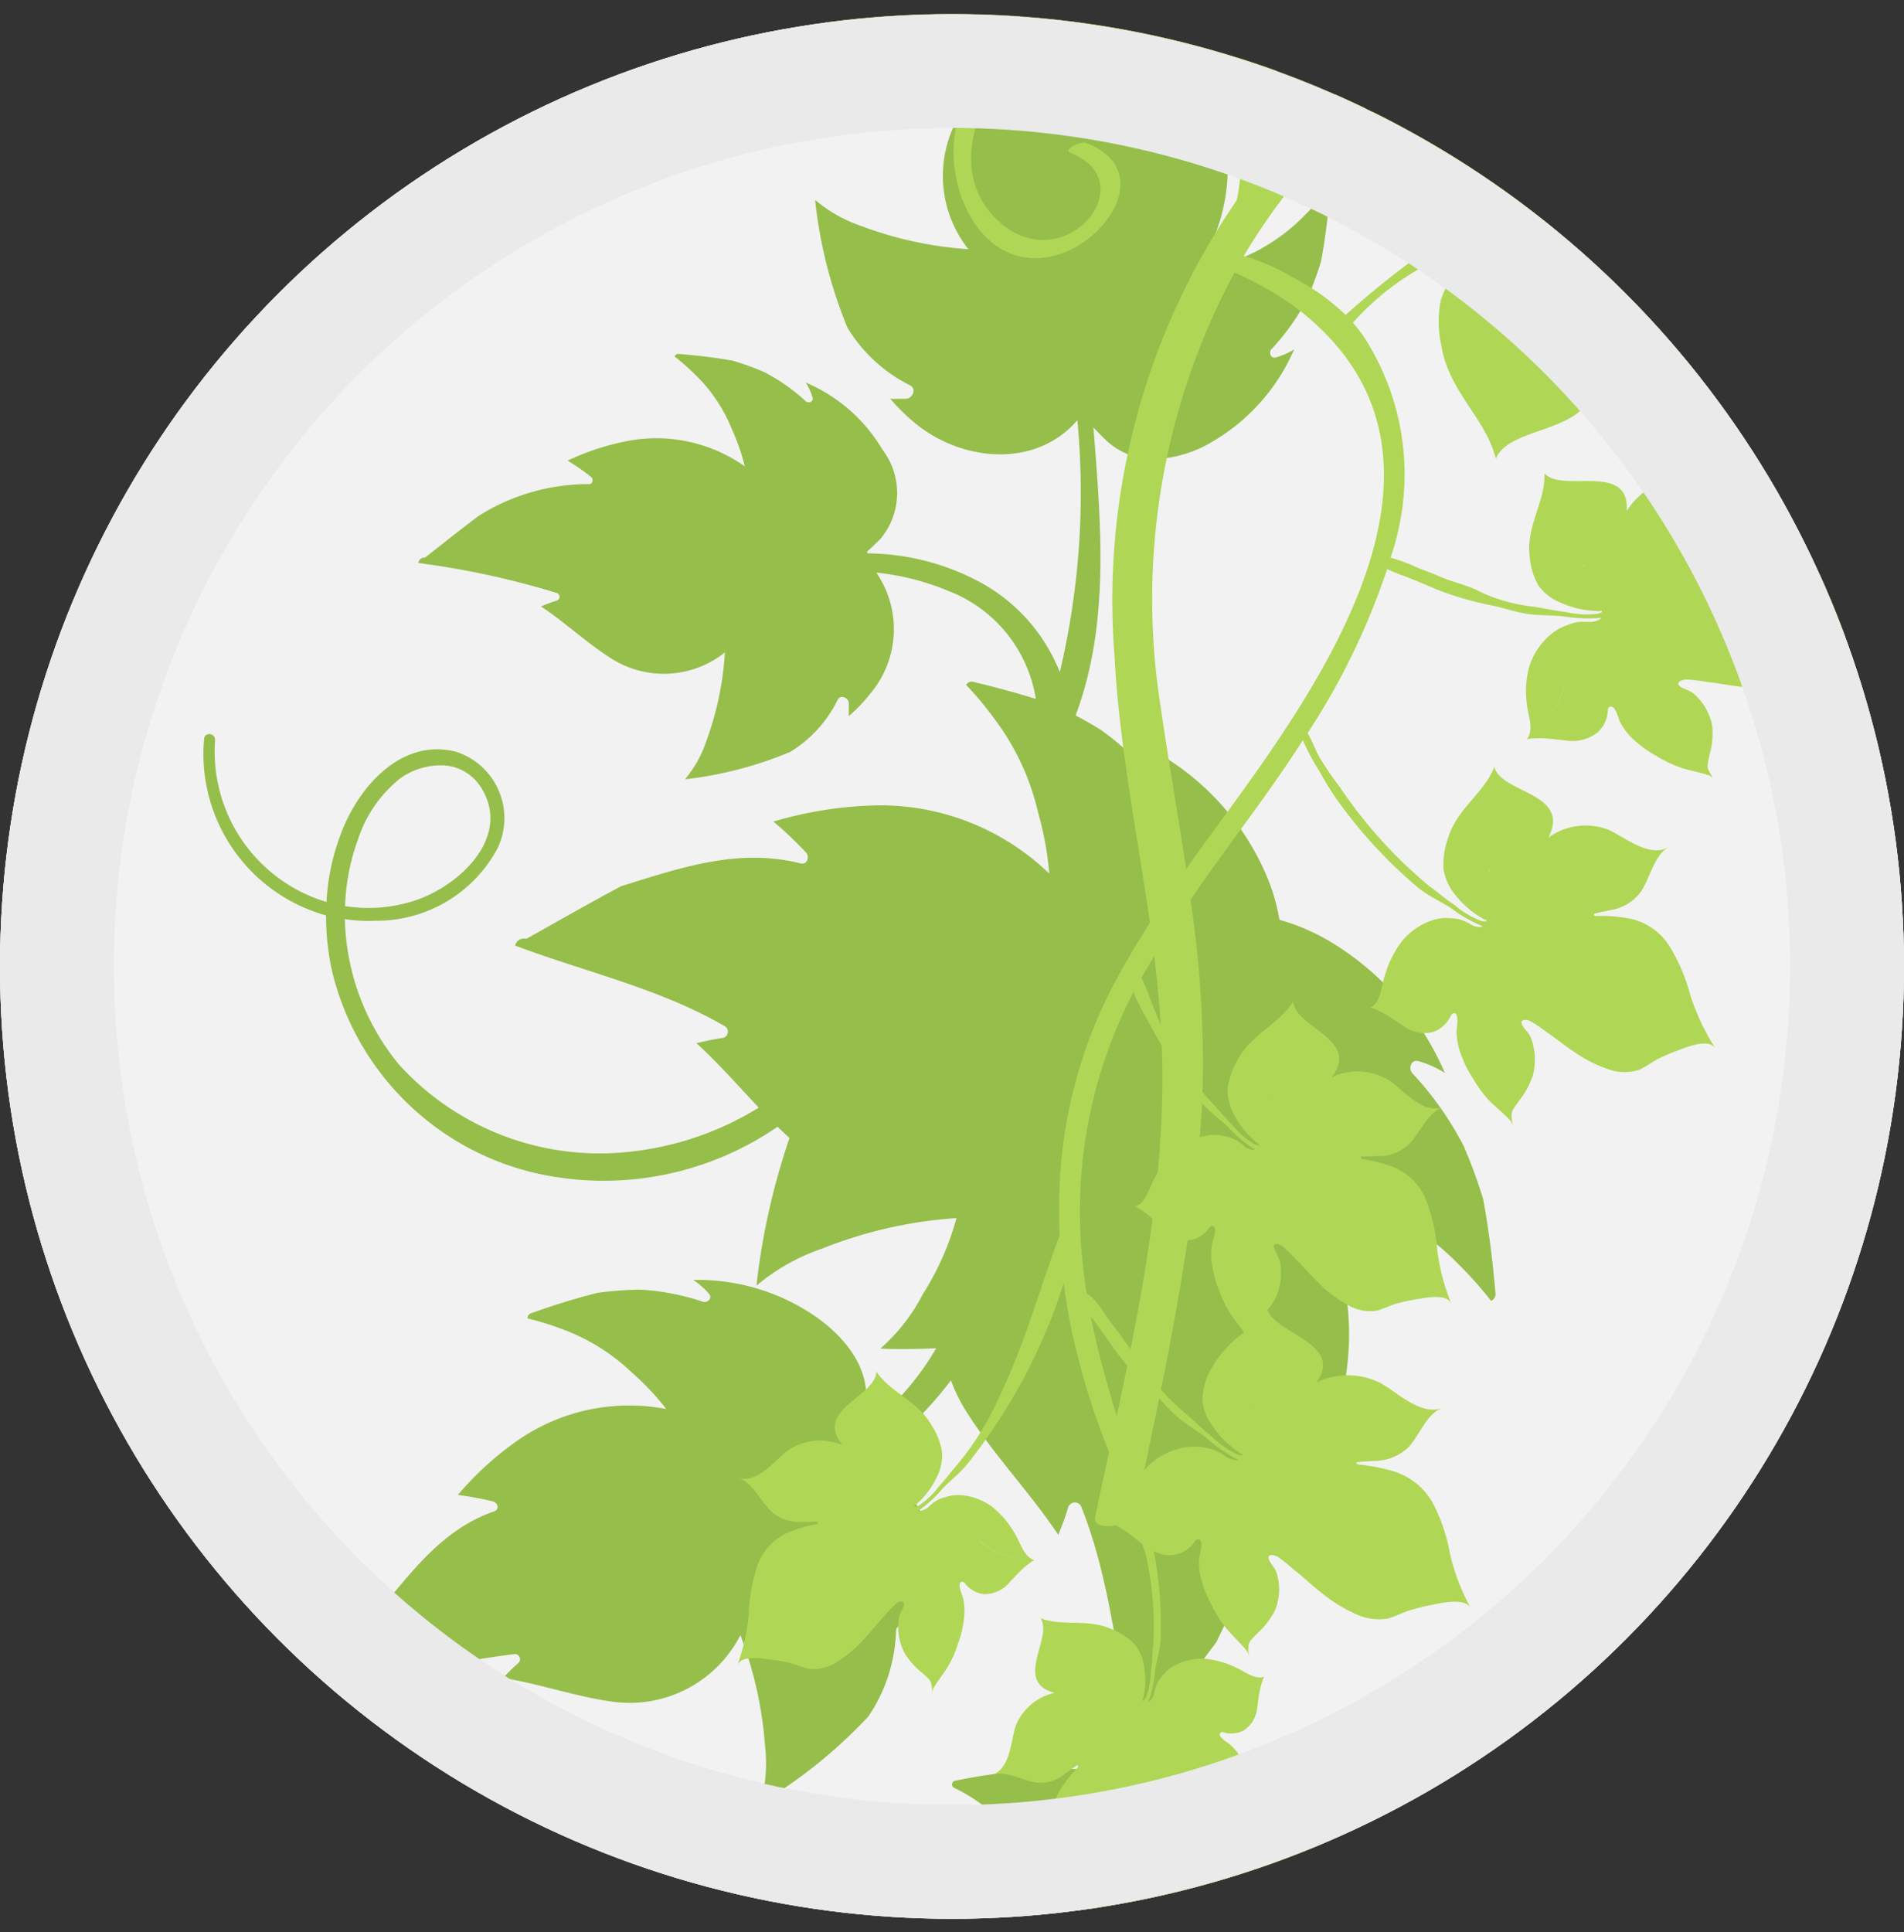 <svg xmlns="http://www.w3.org/2000/svg" width="67" height="67.976" viewBox="0 0 67 67.976"><rect x="0" y="0" width="67" height="67.976" fill="#333333" stroke="none"/><defs><style>.a{fill:#f2f2f2;}.a,.d{stroke:#eaeaea;stroke-width:4px;}.b{fill:#96be4b;stroke:rgba(0,0,0,0);stroke-miterlimit:10;}.c{fill:#afd755;}.d,.f{fill:none;}.e{stroke:none;}</style></defs><g transform="translate(-1495 -776.5)"><g class="a" transform="translate(1495 777)"><circle class="e" cx="33.5" cy="33.5" r="33.5"/><circle class="f" cx="33.5" cy="33.5" r="31.5"/></g><path class="b" d="M46.009,72.17a6.827,6.827,0,0,1-1.218-.553c-.177-.186-.353-.376-.538-.553a5.841,5.841,0,0,0-2.844-2.925.133.133,0,0,1,.029-.242,19.433,19.433,0,0,1,8.819.188,5.874,5.874,0,0,1,1.872,1.886.139.139,0,0,0,.253-.037,3.724,3.724,0,0,0,.031-1.031c.169.082.338.164.5.253a8.7,8.7,0,0,1,1.448.966,33.247,33.247,0,0,1-8.321,2.3A.138.138,0,0,0,46.009,72.17ZM34.768,66.729a13.811,13.811,0,0,0-.872-3.957,4.381,4.381,0,0,1-4.471,2.344c-1.313-.176-2.57-.626-3.882-.84.171-.176.341-.355.533-.518a.181.181,0,0,0-.137-.319,37.655,37.655,0,0,0-6.194,1.323.26.26,0,0,1,.131-.321c.011-.006.022-.011.033-.016.46-.877.93-1.8,1.434-2.706,1.111-1.338,2.174-2.715,3.9-3.308.184-.064.109-.31-.05-.343a11.117,11.117,0,0,0-1.24-.229A11.053,11.053,0,0,1,26.089,55.9a6.876,6.876,0,0,1,5.2-1.083,9.042,9.042,0,0,0-1.2-1.272,7.031,7.031,0,0,0-2.523-1.56,9.294,9.294,0,0,0-1.16-.355.184.184,0,0,1,.139-.188c.743-.265,1.527-.515,2.33-.715a13.012,13.012,0,0,1,1.462-.111,8.342,8.342,0,0,1,2.248.428c.157.043.335-.128.209-.277a2.644,2.644,0,0,0-.557-.491,7.306,7.306,0,0,1,4.365,1.328c1.2.873,2.1,2.138,1.565,3.652-.014.04-.028.079-.043.12.048.052.094.106.14.16a10,10,0,0,0,2.136-2.246c.136-.2.265-.406.386-.612-.389.019-.773.028-1.15.028-.247,0-.492,0-.733-.011a.309.309,0,0,1-.074-.012,6.544,6.544,0,0,0,1.49-1.913A9.79,9.79,0,0,0,41.5,48.1a15.5,15.5,0,0,0-4.709,1.066,7.171,7.171,0,0,0-2.321,1.305.311.311,0,0,1,0-.082,24.539,24.539,0,0,1,1.154-5.108c-.143-.129-.283-.26-.42-.394a10.811,10.811,0,0,1-8.532,1.627,9.6,9.6,0,0,1-7.144-7.095,8.985,8.985,0,0,1-.212-1.967,5.892,5.892,0,0,1-4.291-6.215c.022-.251.4-.2.385.052a5.524,5.524,0,0,0,3.921,5.691A7.829,7.829,0,0,1,20,34.189c.678-1.487,2.1-2.956,3.893-2.494a2.454,2.454,0,0,1,1.45,3.41,4.823,4.823,0,0,1-4.266,2.535,5.914,5.914,0,0,1-1.1-.057,8.364,8.364,0,0,0,1.891,5.1,9.543,9.543,0,0,0,8.142,3.082,10.8,10.8,0,0,0,4.532-1.552c-.723-.762-1.414-1.557-2.194-2.267.3-.068.6-.139.907-.18a.225.225,0,0,0,.075-.426c-2.3-1.33-4.9-1.9-7.362-2.827a.324.324,0,0,1,.355-.247l.046.006c1.076-.6,2.19-1.242,3.334-1.849,2.069-.642,4.113-1.356,6.313-.8.237.059.325-.25.181-.392a13.873,13.873,0,0,0-1.139-1.081,13.857,13.857,0,0,1,3.549-.568,8.56,8.56,0,0,1,6.159,2.4,11.3,11.3,0,0,0-.393-2.146A8.748,8.748,0,0,0,42.807,30.5a11.833,11.833,0,0,0-.969-1.159.228.228,0,0,1,.272-.1c.715.171,1.449.366,2.182.595a4.893,4.893,0,0,0-3.113-3.813,8.977,8.977,0,0,0-2.5-.63,3.511,3.511,0,0,1-.223,4.269,5.651,5.651,0,0,1-.746.779c0-.149,0-.3,0-.457-.007-.192-.3-.318-.393-.112A4.428,4.428,0,0,1,35.648,31.7a13.484,13.484,0,0,1-3.65.958l-.025,0-.022,0a4.127,4.127,0,0,0,.745-1.338A10.864,10.864,0,0,0,33.35,28.2a3.444,3.444,0,0,1-3.962.236c-.885-.551-1.64-1.28-2.511-1.855.18-.072.359-.145.549-.2a.142.142,0,0,0,.006-.273,29.7,29.7,0,0,0-4.867-1.053.205.205,0,0,1,.2-.188h.029c.613-.48,1.247-.986,1.9-1.476a7.248,7.248,0,0,1,3.862-1.112c.153.014.178-.187.075-.262a8.653,8.653,0,0,0-.815-.564,8.733,8.733,0,0,1,2.159-.7,5.4,5.4,0,0,1,4.075.9,7.158,7.158,0,0,0-.453-1.3,5.527,5.527,0,0,0-1.3-1.932,7.478,7.478,0,0,0-.717-.63.145.145,0,0,1,.16-.09c.618.05,1.261.124,1.9.24a10.225,10.225,0,0,1,1.083.393,6.551,6.551,0,0,1,1.473,1.032c.1.082.282.017.239-.13a2.11,2.11,0,0,0-.24-.531,5.738,5.738,0,0,1,2.7,2.362,2.51,2.51,0,0,1-.058,3.123c-.144.15-.309.311-.489.466l.03.061a8.484,8.484,0,0,1,4.043,1.063,6.187,6.187,0,0,1,2.714,3.112,27.321,27.321,0,0,0,.619-8.861c-1.441,1.677-3.987,1.474-5.647.156a6.889,6.889,0,0,1-.938-.91c.18.005.363,0,.553,0,.233-.007.388-.357.139-.476a5.361,5.361,0,0,1-2.2-2.029,16.328,16.328,0,0,1-1.13-4.428.247.247,0,0,1,0-.058,4.994,4.994,0,0,0,1.615.913,13.167,13.167,0,0,0,3.771.816,4.161,4.161,0,0,1-.529-4.288c-.676-.032-1.355-.106-2.034-.179a12.98,12.98,0,0,0-5.249.145.261.261,0,0,1-.245-.453,19.244,19.244,0,0,0,3.014-3.2,33.816,33.816,0,0,1,4.477-.3A33.357,33.357,0,0,1,56.97,9.61c-1.579.831-3.262,1.495-4.888,2.226a.223.223,0,0,1-.094.021.269.269,0,0,1-.256-.3q.123-.728.245-1.454a7.4,7.4,0,0,1-.95.563,6.444,6.444,0,0,1-1.2,4.253,8.635,8.635,0,0,0,1.579-.537,6.707,6.707,0,0,0,2.352-1.564,9,9,0,0,0,.768-.863.176.176,0,0,1,.108.194c-.066.749-.161,1.526-.306,2.3a12.142,12.142,0,0,1-.485,1.309,7.958,7.958,0,0,1-1.262,1.777c-.1.118-.023.339.156.29a2.514,2.514,0,0,0,.646-.287,6.951,6.951,0,0,1-2.882,3.25,4.268,4.268,0,0,1-2.041.613,2.423,2.423,0,0,1-1.741-.707c-.128-.123-.262-.26-.4-.408.271,3.448.577,6.916-.627,10.132.318.167.631.342.932.539a10.41,10.41,0,0,1,2.056,1.973c.134.152.436.094.405-.147a3.3,3.3,0,0,0-.248-.89,9.092,9.092,0,0,1,3.652,4.352,6.957,6.957,0,0,1,.375,1.361,7.4,7.4,0,0,1,1.693.712,9.982,9.982,0,0,1,4.128,4.675,3.645,3.645,0,0,0-.926-.414c-.257-.072-.368.246-.225.417a11.456,11.456,0,0,1,1.807,2.554,17.621,17.621,0,0,1,.692,1.881c.206,1.111.34,2.228.432,3.3a.253.253,0,0,1-.155.279,12.88,12.88,0,0,0-1.1-1.242,9.621,9.621,0,0,0-3.371-2.253,12.314,12.314,0,0,0-2.266-.776,9.4,9.4,0,0,1,1.6,7.078,15.186,15.186,0,0,1-1.2,3.76A15.135,15.135,0,0,0,53,56.16c-.131-.18-.481-.134-.455.132.239,2.48-.87,4.582-1.9,6.724-.847,1.143-1.723,2.248-2.552,3.318,0,.017,0,.033,0,.05a.355.355,0,0,1-.325.346c-.6-2.828-.8-5.746-1.868-8.455a.247.247,0,0,0-.474.012c-.095.331-.22.644-.343.957-1.008-1.51-2.282-2.818-3.245-4.351a5.81,5.81,0,0,1-.534-1.085c-.065.086-.13.172-.2.256a12.466,12.466,0,0,1-2.728,2.552,4.4,4.4,0,0,1,2.213,5.178,7.119,7.119,0,0,1-.458,1.294c-.073-.174-.155-.348-.243-.527-.109-.219-.51-.214-.516.076a5.63,5.63,0,0,1-.972,2.992,17.133,17.133,0,0,1-3.732,3.018.244.244,0,0,1-.055.024A5.256,5.256,0,0,0,34.768,66.729ZM21.894,32.655a4.553,4.553,0,0,0-1.453,2.119,7.505,7.505,0,0,0-.456,2.351,5.236,5.236,0,0,0,2.437-.19c1.564-.5,3.47-2.256,2.329-4.011a1.647,1.647,0,0,0-1.433-.751A2.454,2.454,0,0,0,21.894,32.655Z" transform="translate(1487.158 771.251)"/><path class="c" d="M74.346,147.775a5.6,5.6,0,0,1-.661-1.4,1.846,1.846,0,0,1,.147-1.469,4.449,4.449,0,0,1,.583-.774c.02-.025.092-.078.069-.119a.044.044,0,0,0-.027-.023c-.136.087-.261.187-.4.281a1.406,1.406,0,0,1-.98.333c-.516-.046-1.111-.449-1.615-.282.02-.008.041-.014.06-.023a.6.6,0,0,0,.159-.089c.432-.326.465-1.148.606-1.583a1.915,1.915,0,0,1,1.376-1.184l-.034-.01c-1.415-.4,0-1.946-.464-2.621l.027.013c.769.286,1.668-.008,2.5.386a2.276,2.276,0,0,1,.786.519,1.6,1.6,0,0,1,.329.742,2.784,2.784,0,0,1,.032.85,1.976,1.976,0,0,1-.035.2c0,.021-.01.065-.02.1a.116.116,0,0,1-.035.071h0c.013.012.024.023.038.034a.56.56,0,0,0,.085-.112,2.571,2.571,0,0,0,.181-.908c.046-.311.047-.644.082-.953a11.177,11.177,0,0,0-.278-3.242c-.037-.1-.075-.209-.112-.312-.18-.137-.355-.284-.54-.415a2.539,2.539,0,0,0-.286-.179l-.1-.059c-.392.082-.793.008-.727-.3.159-.757.324-1.516.489-2.276a25.9,25.9,0,0,1-1.363-4.5q-.138-.718-.231-1.445a19.867,19.867,0,0,1-3.4,6.375c-.263.328-.578.556-.863.856a4.559,4.559,0,0,1-.843.771l-.017.009a.276.276,0,0,0,.086,0,.554.554,0,0,0,.3-.157,1.371,1.371,0,0,1,.352-.25,2.442,2.442,0,0,1,.452-.131,1.635,1.635,0,0,1,.508.012,2.156,2.156,0,0,1,.938.411,3.332,3.332,0,0,1,.773.933c.177.287.293.735.6.887a.794.794,0,0,0,.1.038c-.056-.016-.194.107-.237.139a2.006,2.006,0,0,0-.223.186c-.146.138-.278.289-.417.428a1.144,1.144,0,0,1-.914.438.98.98,0,0,1-.607-.305c-.045-.046-.105-.154-.185-.132-.162.05.019.465.049.562a2.191,2.191,0,0,1,.023.838,3.708,3.708,0,0,1-.2.787,4.014,4.014,0,0,1-.32.746c-.148.259-.4.562-.552.835-.012.042-.023.085-.039.125a.767.767,0,0,0-.021-.265.365.365,0,0,0-.118-.232c-.073-.075-.156-.141-.233-.213a2.6,2.6,0,0,1-.609-.7,2.01,2.01,0,0,1-.186-1.2c.03-.17.136-.289.175-.443.057-.225-.194-.137-.281-.066a5.166,5.166,0,0,0-.417.446c-.257.265-.467.553-.725.815a4.073,4.073,0,0,1-.907.768,1.522,1.522,0,0,1-.988.263c-.235-.043-.465-.157-.7-.211a5.953,5.953,0,0,0-.675-.12c-.268-.032-1.037-.167-1.157.2.014-.047.027-.093.042-.14a7.034,7.034,0,0,0,.352-1.69,5.9,5.9,0,0,1,.285-1.618,1.977,1.977,0,0,1,1.031-1.188,4.834,4.834,0,0,1,.984-.313c.032-.008.125-.009.132-.059a.042.042,0,0,0-.009-.037c-.1-.005-.205,0-.307,0-.069,0-.14,0-.21,0a1.5,1.5,0,0,1-1.057-.312c-.419-.358-.69-1.073-1.231-1.238.024.007.045.013.068.017a.658.658,0,0,0,.194.022c.575-.02,1.111-.713,1.5-1a2.034,2.034,0,0,1,1.925-.185.3.3,0,0,0-.024-.028c-.982-1.22,1.2-1.691,1.209-2.562.005.008.01.016.014.024.492.721,1.456,1.021,1.934,1.876a2.418,2.418,0,0,1,.363.934,1.684,1.684,0,0,1-.169.849,2.99,2.99,0,0,1-.5.756,2.127,2.127,0,0,1-.157.156c-.015.014-.048.049-.079.077a.127.127,0,0,1-.074.039l0,0c0,.018.007.036.012.054a.559.559,0,0,0,.141-.045,2.775,2.775,0,0,0,.715-.678c.231-.242.437-.53.658-.779a10.373,10.373,0,0,0,1.491-2.422c.867-1.8,1.4-3.756,2.1-5.635q-.04-.841-.006-1.685a16.78,16.78,0,0,1,2.021-7.348c.368-.676.759-1.327,1.162-1.959-.444-3.119-1.079-6.2-1.246-9.383a24.818,24.818,0,0,1,4.3-16.034,5.878,5.878,0,0,0-.031-2.634l-.014-.007a2.716,2.716,0,0,0-.336-.157c-.236-.094-.482-.165-.718-.25a1.442,1.442,0,0,1-1-.817,1.229,1.229,0,0,1,.023-.862c.031-.077.121-.205.051-.285-.145-.16-.524.271-.62.359a2.791,2.791,0,0,1-.953.48,4.7,4.7,0,0,1-1.015.2A4.92,4.92,0,0,1,74.425,85c-.379-.028-.865-.158-1.264-.183a1.474,1.474,0,0,1-.163.022,1.12,1.12,0,0,0,.294-.166.469.469,0,0,0,.2-.263c.049-.126.083-.255.124-.384A3.274,3.274,0,0,1,74.1,82.94c.019-.024.04-.049.06-.074A5.069,5.069,0,0,0,71.643,84.8c-1.027,1.482-1.436,3.554.09,4.906,2.281,2.019,5.112-1.4,2.5-2.432-.3-.119.342-.435.561-.348,2.349.932.772,3.366-.968,3.91-2.861.891-4.326-2.807-3.479-4.966a6.543,6.543,0,0,1,3.315-3.288,33.352,33.352,0,0,1,6.4,1.328,4.645,4.645,0,0,0-.093.555l0,0a4.844,4.844,0,0,1,.093-.559c.47.147.937.3,1.4.471a6.068,6.068,0,0,1-.462.81c-.111.17-.269.342-.407.522a5.7,5.7,0,0,1,.316,2.147,21.069,21.069,0,0,1,2.627-2.649c.364.16.726.328,1.084.5a21.655,21.655,0,0,0-4.3,5.19,6.963,6.963,0,0,1,1.734.757,7.71,7.71,0,0,1,1.852,1.316,31.854,31.854,0,0,1,2.548-2.065c.577-.352,1.18-.527,1.777-.817l.146-.073h-.058a4.148,4.148,0,0,1-.755-.048,2.77,2.77,0,0,1-.762-.3,3.45,3.45,0,0,1-1.192-1.137,5.318,5.318,0,0,1-.656-1.84c-.055-.262-.067-.575-.109-.873q1.036.511,2.03,1.089.054.083.106.168l.009.007q-.053-.086-.107-.17a33.66,33.66,0,0,1,9.494,8.251c-.353.146-.684.3-.957.38a3.277,3.277,0,0,1-3.012-.778l.019.055a11.747,11.747,0,0,1-.692-1.341L91.7,93.4c.012.028.023.056.036.084a11.747,11.747,0,0,0,.692,1.341c.814,2.386-2.744,1.9-3.239,3.209,0-.014,0-.027-.007-.04-.346-1.367-1.642-2.346-1.9-3.9a3.971,3.971,0,0,1-.036-1.615,2.752,2.752,0,0,1,.725-1.19,4.774,4.774,0,0,1,1.165-.871,3.461,3.461,0,0,1,.322-.15c.032-.014.1-.05.164-.074a.4.4,0,0,1,.05-.015c.016-.058.031-.116.044-.175l0,0c-.055-.053-.035-.1.008-.125a.394.394,0,0,0-.2-.112.471.471,0,0,0-.1-.019,11.071,11.071,0,0,0-1.043.536c-.482.239-.951.561-1.422.816a9.361,9.361,0,0,0-2.8,2.144,4.946,4.946,0,0,1,.359.45,8.9,8.9,0,0,1,.967,7.813,6.168,6.168,0,0,1,1,.376c.245.091.478.176.715.282.492.217.986.3,1.461.553a5.768,5.768,0,0,0,1.817.508c.376.054.768.149,1.149.19a3.376,3.376,0,0,0,1.138.066.734.734,0,0,0,.164-.06.589.589,0,0,0-.027-.053l0,0a.148.148,0,0,1-.1.022c-.05,0-.1-.01-.128-.011-.086,0-.169-.01-.253-.019a3.442,3.442,0,0,1-.986-.286,1.755,1.755,0,0,1-.743-.584,2.386,2.386,0,0,1-.308-1.027c-.139-1.039.553-1.952.518-2.893,0-.011,0-.022,0-.032.24.282.755.277,1.284.274.811-.006,1.658-.012,1.612,1.011,0,.014,0,.025,0,.041a2.56,2.56,0,0,1,1.925-1.18c.162-.009.358,0,.568.012a2.588,2.588,0,0,0,1.527-.22,2.154,2.154,0,0,1-.329.2,8.891,8.891,0,0,0-1.05.557,8.891,8.891,0,0,1,1.05-.557,2.154,2.154,0,0,0,.329-.2.882.882,0,0,0,.166-.152c.018-.02.033-.041.05-.061-.391.509-.151,1.293-.3,1.879a1.764,1.764,0,0,1-.769.993c-.162.122-.328.231-.483.358a.042.042,0,0,0,.016.038c.04.036.129-.028.165-.043a6.331,6.331,0,0,1,1.135-.421,2.369,2.369,0,0,1,1.786.269,5.5,5.5,0,0,1,1.012.773q.478,1.058.884,2.153l-.1.1c-.19.18-.376.369-.548.568s-.318.46-.508.66a1.959,1.959,0,0,1-1.105.468,5.133,5.133,0,0,1-1.38-.008c-.421-.041-.815-.131-1.239-.173a6.541,6.541,0,0,0-.7-.085c-.13,0-.426.1-.215.252.141.1.322.125.468.247a1.982,1.982,0,0,1,.65,1.117,2.593,2.593,0,0,1-.085,1.007c-.022.114-.052.226-.068.34a.358.358,0,0,0,.05.274c.034.058.1.2.161.234-.04-.022-.078-.049-.117-.076-.33-.124-.779-.2-1.1-.312a4.351,4.351,0,0,1-.813-.4,3.9,3.9,0,0,1-.73-.513,2.2,2.2,0,0,1-.556-.711c-.038-.1-.156-.573-.342-.5-.089.035-.074.167-.081.238a1.1,1.1,0,0,1-.357.671,1.447,1.447,0,0,1-1.157.271c-.228-.02-.456-.052-.686-.067a2.8,2.8,0,0,0-.337,0c-.063,0-.274,0-.318.05a.769.769,0,0,0,.069-.1c.179-.336-.021-.787-.051-1.147a3.37,3.37,0,0,1,.076-1.312,2.463,2.463,0,0,1,.594-.991,2.135,2.135,0,0,1,.464-.36,3.03,3.03,0,0,1,.515-.2.95.95,0,0,1,.352-.038c.05,0,.1,0,.151,0a.726.726,0,0,0,.385-.075.408.408,0,0,0,.076-.063l-.022,0a5.622,5.622,0,0,1-1.323-.058c-.471-.049-.922-.018-1.395-.109-.362-.07-.722-.191-1.066-.265a11.3,11.3,0,0,1-1.971-.567c-.422-.181-.872-.372-1.307-.533-.081-.03-.27-.1-.447-.189a24.8,24.8,0,0,1-2.8,5.772c.17.274.286.633.439.885a11.6,11.6,0,0,0,.706,1.028,16.39,16.39,0,0,0,3.142,3.473c.3.212.59.471.9.672a3.009,3.009,0,0,0,.934.552.641.641,0,0,0,.163.014c0-.02,0-.04,0-.059l0,0a.14.14,0,0,1-.09-.022c-.04-.022-.083-.051-.1-.065a2,2,0,0,1-.205-.13,3.256,3.256,0,0,1-.717-.69,1.855,1.855,0,0,1-.389-.865,2.718,2.718,0,0,1,.159-1.094c.306-1.036,1.271-1.592,1.62-2.491,0-.007,0-.015.007-.023.224.931,2.678.9,1.923,2.451l-.017.035a2.247,2.247,0,0,1,2.109-.273c.491.218,1.234.83,1.856.709a1.777,1.777,0,0,1-.36.05,1.777,1.777,0,0,0,.36-.05.741.741,0,0,0,.2-.071l.067-.033c-.539.309-.654,1.144-1.017,1.628a1.65,1.65,0,0,1-1.057.6c-.187.044-.371.075-.554.126a.048.048,0,0,0,0,.042c.014.039.076.036.121.032a.269.269,0,0,1,.037,0,5.184,5.184,0,0,1,1.132.1,2.169,2.169,0,0,1,1.4,1.02,6.471,6.471,0,0,1,.7,1.668,7.866,7.866,0,0,0,.794,1.73l-.032-.024.032.024.081.138c-.222-.367-1.013-.034-1.292.067-.234.086-.469.184-.694.293s-.457.3-.7.4a1.668,1.668,0,0,1-1.123-.04,4.532,4.532,0,0,1-1.163-.6c-.341-.219-.636-.474-.977-.7a5.485,5.485,0,0,0-.556-.376c-.111-.056-.4-.091-.285.139.08.155.222.257.3.434A2.213,2.213,0,0,1,90.5,119.7a2.863,2.863,0,0,1-.482.9c-.067.1-.136.189-.2.287a.422.422,0,0,0-.07.278.919.919,0,0,0,.043.291,1.439,1.439,0,0,1-.075-.132c-.23-.256-.572-.517-.793-.755a4.286,4.286,0,0,1-.526-.723,4.021,4.021,0,0,1-.408-.8,2.42,2.42,0,0,1-.18-.9c.008-.112.1-.6-.086-.615-.091,0-.13.126-.166.189a1.082,1.082,0,0,1-.577.473,1.247,1.247,0,0,1-1.088-.246c-.185-.118-.363-.245-.552-.358a3.053,3.053,0,0,0-.286-.146c-.054-.023-.232-.118-.289-.09a.572.572,0,0,0,.1-.066c.289-.237.3-.745.426-1.1a3.6,3.6,0,0,1,.6-1.192,2.359,2.359,0,0,1,.9-.671,1.822,1.822,0,0,1,.544-.137,2.683,2.683,0,0,1,.516.031,1.538,1.538,0,0,1,.441.182.611.611,0,0,0,.355.1.3.3,0,0,0,.091-.026l-.021-.005a4.926,4.926,0,0,1-1.093-.625c-.379-.248-.773-.415-1.136-.7a16.6,16.6,0,0,1-2.57-2.694A10.111,10.111,0,0,1,82.973,109a7.6,7.6,0,0,1-.572-1.069c-.715,1.109-1.433,2.107-2.044,2.941-.636.869-1.282,1.752-1.91,2.669a38.859,38.859,0,0,1,.424,6.773q.154.185.321.358c.243.25.471.544.723.787a2.883,2.883,0,0,0,.78.681.582.582,0,0,0,.152.041c0-.019.006-.038.009-.058l0,0c-.019,0-.049-.014-.079-.037a1.058,1.058,0,0,1-.086-.079,2.1,2.1,0,0,1-.17-.155,3.168,3.168,0,0,1-.553-.772,1.776,1.776,0,0,1-.215-.882,2.559,2.559,0,0,1,.341-1c.467-.92,1.468-1.274,1.953-2.057l.011-.02c.049.912,2.356,1.312,1.379,2.634-.007.008-.014.02-.023.032a2.138,2.138,0,0,1,2.028.111c.421.289,1.012.993,1.616.986-.026,0-.052,0-.079,0,.027,0,.053,0,.079,0a.657.657,0,0,0,.2-.028l.069-.022c-.56.2-.814.96-1.238,1.35a1.551,1.551,0,0,1-1.1.376c-.183.011-.362.007-.542.022a.041.041,0,0,0-.008.039c.008.051.108.049.143.057a5.04,5.04,0,0,1,1.044.287,2.076,2.076,0,0,1,1.134,1.2,6.239,6.239,0,0,1,.368,1.688,7.375,7.375,0,0,0,.442,1.759c.019.049.036.1.051.145-.141-.382-.942-.208-1.223-.161a6.692,6.692,0,0,0-.7.152c-.244.068-.479.2-.725.255a1.6,1.6,0,0,1-1.048-.237,4.221,4.221,0,0,1-.987-.765c-.281-.266-.513-.556-.8-.824a5.378,5.378,0,0,0-.455-.451c-.094-.069-.362-.153-.293.082a4.909,4.909,0,0,1,.205.457,2.129,2.129,0,0,1-.144,1.261,1.718,1.718,0,0,1-.3.446c.311.847,2.669,1.181,1.748,2.516q-.2.186-.394.392.19-.2.394-.391c-.008.011-.014.022-.022.034a2.56,2.56,0,0,1,2.258.021c.5.273,1.217.965,1.887.933a.912.912,0,0,0,.221-.04l.076-.026c-.6.226-.814,1.017-1.249,1.436a1.768,1.768,0,0,1-1.177.435c-.2.018-.4.022-.6.047a.041.041,0,0,0,0,.04c.013.052.123.044.162.051a6.314,6.314,0,0,1,1.185.244,2.364,2.364,0,0,1,1.371,1.174,6.1,6.1,0,0,1,.564,1.7,7.419,7.419,0,0,0,.656,1.775c.023.049.048.1.071.146-.194-.383-1.066-.169-1.373-.11-.258.051-.516.113-.767.189s-.512.223-.78.292a1.95,1.95,0,0,1-1.184-.19,5.129,5.129,0,0,1-1.166-.738c-.337-.258-.621-.544-.959-.8a6.546,6.546,0,0,0-.546-.442c-.113-.066-.416-.138-.317.1.067.16.207.277.266.457a1.979,1.979,0,0,1-.041,1.291,2.647,2.647,0,0,1-.607.81c-.079.085-.165.162-.239.251a.368.368,0,0,0-.1.259.765.765,0,0,0,.015.284,1.253,1.253,0,0,1-.064-.13c-.215-.279-.553-.581-.761-.842a4.325,4.325,0,0,1-.479-.767,3.918,3.918,0,0,1-.347-.824,2.2,2.2,0,0,1-.094-.9c.022-.107.169-.569-.027-.606-.094-.017-.15.1-.194.16a1.106,1.106,0,0,1-.66.381,1.119,1.119,0,0,1-.722-.127,13.92,13.92,0,0,1,.239,3.108c-.022.4-.14.741-.2,1.123a4.275,4.275,0,0,1-.224,1.049l-.008.016a.294.294,0,0,0,.068-.042.518.518,0,0,0,.141-.28,1.3,1.3,0,0,1,.134-.383,2.346,2.346,0,0,1,.274-.347,1.618,1.618,0,0,1,.4-.267,2.024,2.024,0,0,1,.94-.194,3.126,3.126,0,0,1,1.1.3c.292.125.624.4.94.356l-.021.016.021-.016c.032-.008.067-.016.1-.026-.05.018-.09.185-.106.234a2.019,2.019,0,0,0-.07.263c-.036.185-.057.371-.086.554a1.073,1.073,0,0,1-.463.833.928.928,0,0,1-.63.1c-.06-.013-.165-.063-.213,0-.1.126.265.343.341.4a2.059,2.059,0,0,1,.472.628,3.36,3.36,0,0,1,.274.712,3.648,3.648,0,0,1,.16.744c.028.276,0,.643.03.935.015.041.031.082.041.122-.015-.054-.121-.148-.161-.191a.35.35,0,0,0-.215-.114c-.1-.018-.2-.026-.3-.037a2.429,2.429,0,0,1-.85-.209,1.915,1.915,0,0,1-.791-.815c-.068-.145-.051-.3-.105-.433-.077-.206-.223,0-.251.1a4.747,4.747,0,0,0-.076.572c-.053.34-.059.674-.112,1.017a3.889,3.889,0,0,1-.281,1.081,1.44,1.44,0,0,1-.614.737c-.2.094-.443.132-.652.217a6.271,6.271,0,0,0-.582.276A2.928,2.928,0,0,0,75.2,149l-.28.042A6.109,6.109,0,0,0,74.346,147.775Zm.189-6.222-.028-.005Zm4.615-.155a2.611,2.611,0,0,0,1.782-.473,2.611,2.611,0,0,1-1.777.472Zm-3.534-.583-.027-.02a.209.209,0,0,0-.048-.022Zm-2.879-4.056A2.82,2.82,0,0,1,71,136.076l-.008,0A2.822,2.822,0,0,0,72.737,136.759Zm3.55-1.391h0c.05-.012.1-.025.152-.04h0C76.387,135.343,76.337,135.356,76.287,135.368Zm1.506-.826a3.722,3.722,0,0,1-.965.643,0,0,0,0,0,0,0,3.716,3.716,0,0,0,.973-.648Zm-13.685-.811a4.1,4.1,0,0,0-.721.113,4.021,4.021,0,0,1,.721-.112l.071,0Zm12.71-.119a2.225,2.225,0,0,1,.242-.246,2.446,2.446,0,0,1,1.028-.527,2.22,2.22,0,0,1,.586-.059,3.128,3.128,0,0,1,.544.1,1.683,1.683,0,0,1,.447.234.731.731,0,0,0,.365.142.356.356,0,0,0,.1-.013l-.022-.009a5.653,5.653,0,0,1-1.09-.75c-.373-.291-.774-.506-1.126-.833-.193-.178-.37-.377-.547-.566Q77.086,132.349,76.818,133.612Zm-8.537-.22c0-.012-.008-.023-.013-.033a.185.185,0,0,0-.028-.05Q68.259,133.351,68.28,133.393Zm10.759-8.223a1.028,1.028,0,0,1-.622.346l-.074.008c-.26,1.759-.585,3.507-.937,5.252a7.808,7.808,0,0,0,.877.848c.292.246.572.534.874.77a3.42,3.42,0,0,0,.931.659.761.761,0,0,0,.172.036c0-.02,0-.039,0-.059l0,0a.152.152,0,0,1-.091-.033c-.042-.027-.085-.064-.1-.077-.07-.046-.137-.1-.2-.15a3.42,3.42,0,0,1-.684-.765,1.747,1.747,0,0,1-.32-.888,2.374,2.374,0,0,1,.284-1.032,3.976,3.976,0,0,1,1.184-1.323c-.164-.23-.369-.47-.5-.683a4.132,4.132,0,0,1-.368-.767,3.929,3.929,0,0,1-.243-.818,2.3,2.3,0,0,1-.012-.881c.028-.1.2-.545.027-.59l-.02,0C79.135,125.019,79.081,125.12,79.04,125.169Zm-3.19,6.541c.127-.594.253-1.189.373-1.785a6.767,6.767,0,0,1-.464-.588c-.262-.376-.541-.775-.823-1.139C75.173,129.389,75.5,130.549,75.849,131.711Zm10.788-.224c-.226-.017-.448-.05-.673-.071C86.189,131.436,86.412,131.469,86.638,131.486Zm-6.07-.1a.2.2,0,0,0-.008.033c.011-.03.023-.06.033-.091A.173.173,0,0,0,80.568,131.387Zm5.171.013-.131,0Zm-11.068-4.911q.049.458.121.907c.331.172.607.7.818.972.16.207.313.4.458.617.086.128.178.245.272.359.3-1.516.571-3.038.769-4.567-.042-.04-.084-.078-.127-.116a2.426,2.426,0,0,0-.242-.185c-.046-.032-.2-.152-.256-.137a.424.424,0,0,0,.105-.043c.312-.172.416-.646.59-.955.037-.066.075-.131.114-.2.091-.972.149-1.947.164-2.922.007-.517,0-1.03-.022-1.542-.185-.318-.364-.642-.54-.971a7.629,7.629,0,0,1-.458-.913A16.751,16.751,0,0,0,74.671,126.489Zm2.507-2.257v0a2.341,2.341,0,0,1-.588.066A2.387,2.387,0,0,0,77.178,124.232Zm2.272-2.411a2.768,2.768,0,0,1,.48.119,1.485,1.485,0,0,1,.382.248.58.58,0,0,0,.316.153.294.294,0,0,0,.089-.008l-.017-.01a4.837,4.837,0,0,1-.917-.774c-.308-.3-.643-.519-.928-.842-.008.156-.017.311-.028.468q-.026.36-.056.719c.049-.013.1-.025.148-.036a1.852,1.852,0,0,1,.386-.042C79.353,121.814,79.4,121.816,79.45,121.82Zm7.5-.924h0Zm-.24-.017.066.008-.066-.008-.032,0Zm-.152-.022L86.2,120.8Zm-.842-.109h0Zm-4.449-.213c0,.014-.009.027-.013.041.014-.031.027-.062.04-.093A.206.206,0,0,0,81.264,120.535Zm1.445-.044.027-.031Zm-5.989-4.2c.242.5.445,1.139.677,1.652-.051-.81-.132-1.615-.23-2.415Q76.938,115.9,76.72,116.287Zm8.455.928.021-.006ZM86.7,116.1a3.227,3.227,0,0,1-1.5,1.1,3.2,3.2,0,0,0,1.5-1.106Zm2.261-3.581c0,.013,0,.026,0,.039.007-.033.015-.067.022-.1A.217.217,0,0,0,88.961,112.521ZM77.4,106.778c.276,1.908.611,3.8.894,5.682.486-.689.978-1.362,1.464-2.027,3.711-5.07,8.973-12.853,2.286-17.806a11.678,11.678,0,0,0-2.048-1.15A24.235,24.235,0,0,0,77.4,106.778Zm14.211-.82a3.2,3.2,0,0,1-1.272,1.852,3.209,3.209,0,0,0,1.278-1.86Zm.679-4.145c0,.012.008.024.013.036q-.009-.051-.022-.1A.205.205,0,0,0,92.288,101.813Zm-2.669-8.777c0,.042,0,.082-.005.122l0,.073,0,.014.011.043c0-.08.007-.16.012-.239a1.732,1.732,0,0,0,0-.181A.34.34,0,0,0,89.618,93.036ZM89.6,92.4l0,.051c0,.007,0,.015,0,.022,0-.028,0-.055-.006-.083Zm-8.542,48.481c.013-.012.014-.011,0,0l0,0S81.054,140.876,81.054,140.877Zm-8.092-4.084,0,0c.018,0,.02,0,0,0Zm3.519-12.454h0l0,0C76.462,124.34,76.464,124.339,76.481,124.339Zm8.269-6.98c-.008,0,0,0,.01,0h0l0,0Zm5.513-9.445h0l0,0-.013.006Z" transform="translate(1458.446 694.61)"/><g class="d" transform="translate(1495 777)"><circle class="e" cx="33.5" cy="33.5" r="33.5"/><circle class="f" cx="33.5" cy="33.5" r="31.5"/></g></g></svg>